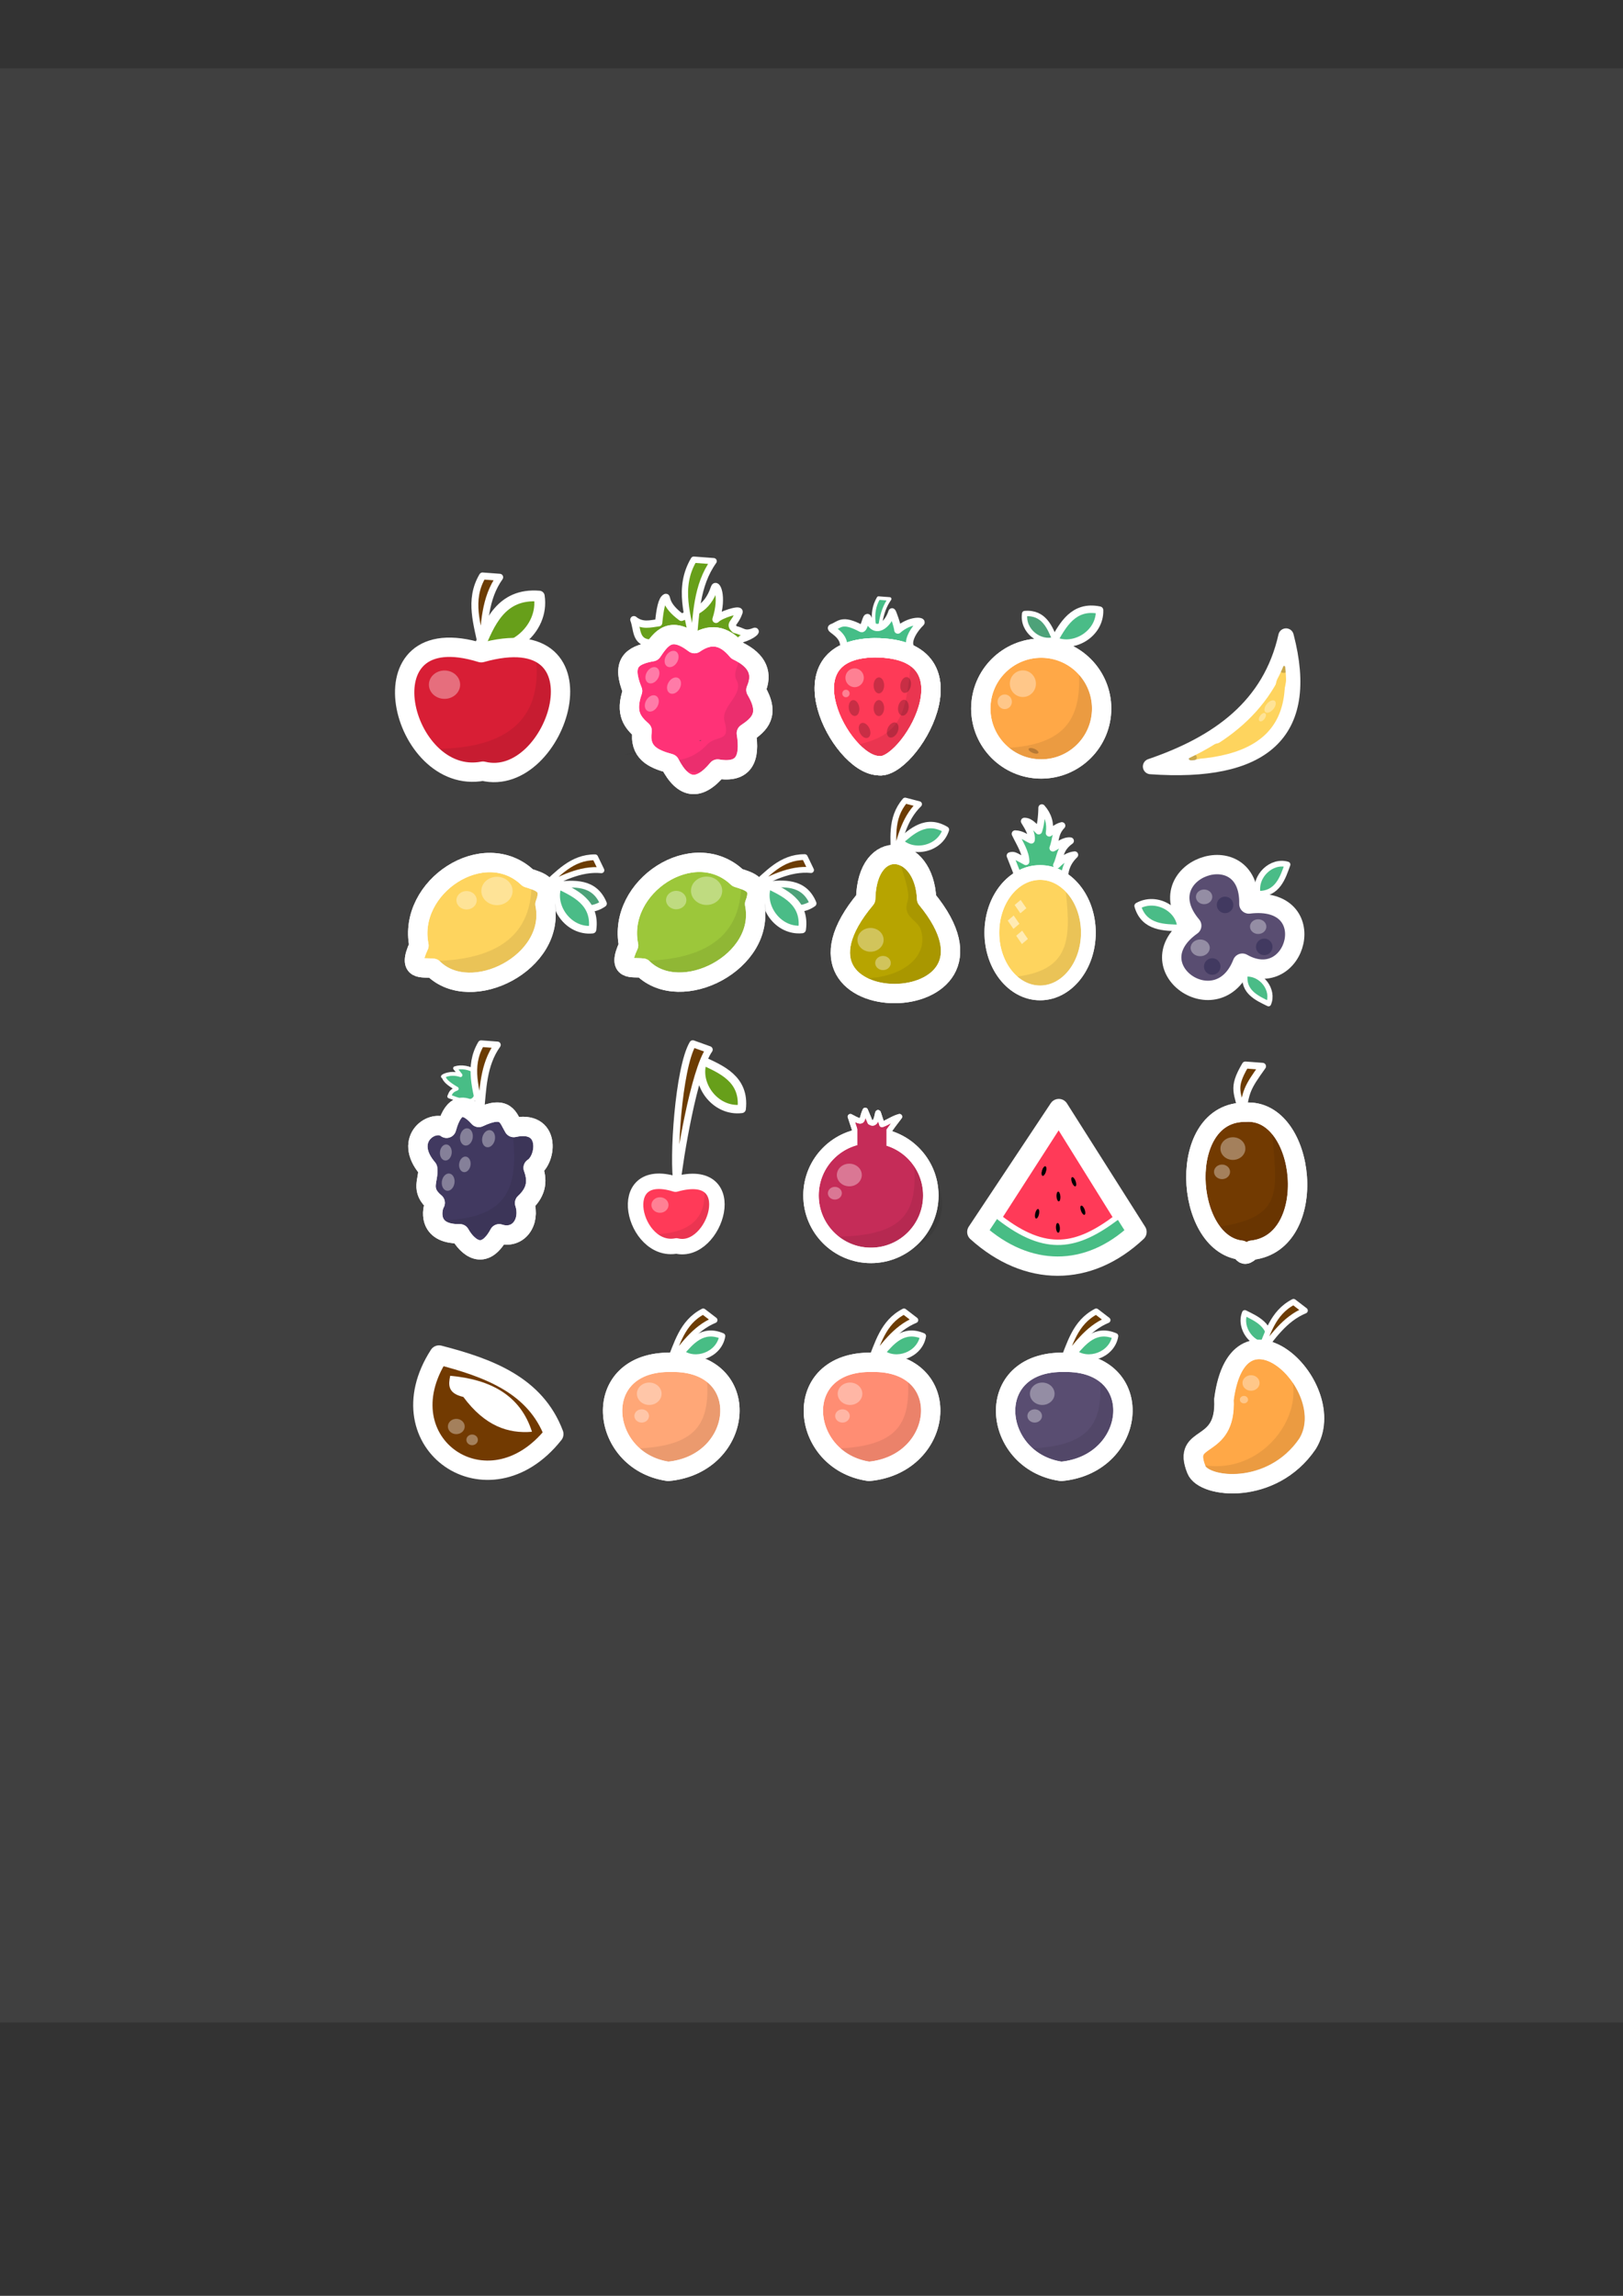 <?xml version="1.0" encoding="UTF-8" standalone="no"?>
<!-- Created with Inkscape (http://www.inkscape.org/) -->

<svg
   width="210mm"
   height="297mm"
   viewBox="0 0 210 297"
   version="1.1"
   id="svg1"
   inkscape:version="1.3 (0e150ed6c4, 2023-07-21)"
   sodipodi:docname="Fruit.svg"
   xmlns:inkscape="http://www.inkscape.org/namespaces/inkscape"
   xmlns:sodipodi="http://sodipodi.sourceforge.net/DTD/sodipodi-0.dtd"
   xmlns="http://www.w3.org/2000/svg"
   xmlns:svg="http://www.w3.org/2000/svg">
  <rect x="0" y="0" width="210" height="297" fill="#333333" stroke="none"/>
  <sodipodi:namedview
     id="namedview1"
     pagecolor="#ffffff"
     bordercolor="#000000"
     borderopacity="0.25"
     inkscape:showpageshadow="2"
     inkscape:pageopacity="0.0"
     inkscape:pagecheckerboard="0"
     inkscape:deskcolor="#d1d1d1"
     inkscape:document-units="mm"
     inkscape:zoom="0.7180275"
     inkscape:cx="396.92073"
     inkscape:cy="561.25984"
     inkscape:window-width="1920"
     inkscape:window-height="1002"
     inkscape:window-x="-8"
     inkscape:window-y="-8"
     inkscape:window-maximized="1"
     inkscape:current-layer="layer1" />
  <defs
     id="defs1" />
  <g
     inkscape:label="Layer 1"
     inkscape:groupmode="layer"
     id="layer1">
    <rect
       style="opacity:0.541;fill:#4d4d4d;stroke-width:0.6;stroke-linecap:round;stroke-linejoin:round;paint-order:fill markers stroke"
       id="rect1"
       width="227.725"
       height="252.782"
       x="-7.738"
       y="8.844" />
    <path
       style="fill:#49be83;fill-opacity:1;stroke:#ffffff;stroke-width:0.9;stroke-linecap:round;stroke-linejoin:round;stroke-dasharray:none;stroke-opacity:1;paint-order:markers fill stroke"
       d="m 132.069,114.578 5.504,0.016 c 0.227,-1.316 0.048,-2.604 1.482,-4.006 -0.736,0.065 -1.517,0.503 -2.345,1.335 0.538,-1.048 0.328,-2.095 1.791,-3.143 -0.801,-0.09 -1.518,0.541 -2.264,0.928 0.385,-0.966 0.226,-1.932 1.156,-2.899 -0.655,0.163 -1.117,0.597 -1.628,0.961 0.186,-1.245 -0.134,-2.336 -0.961,-3.273 -0.022,1.292 -0.171,2.257 -0.407,2.996 -0.575,-0.564 -1.107,-1.272 -1.856,-1.254 0.499,0.824 1.024,1.649 0.896,2.443 -0.676,-0.295 -1.19,-0.792 -2.084,-0.814 0.577,1.211 1.404,2.445 1.384,3.599 -1.422,-0.743 -1.516,-0.922 -2.036,-0.765 0.466,1.256 1.081,2.458 1.238,3.827 z"
       id="path108"
       sodipodi:nodetypes="ccccccccccccccccc"
       inkscape:export-filename="..\Fruit_Sprite_Sheet.png"
       inkscape:export-xdpi="270.40298"
       inkscape:export-ydpi="270.40298" />
    <path
       style="fill:#d81e35;fill-opacity:1;stroke:none;stroke-width:2.5;stroke-linecap:round;stroke-linejoin:round;stroke-dasharray:none;stroke-opacity:1;paint-order:fill markers stroke"
       d="m 62.267,84.444 c -17.54,-6.629 -10.372,17.347 0.222,15.317 9.809,2.318 18.456,-20.661 -0.222,-15.317 z"
       id="path29"
       sodipodi:nodetypes="ccc" />
    <path
       style="fill:#6c3c03;fill-opacity:1;stroke:#ffffff;stroke-width:0.9;stroke-linecap:round;stroke-linejoin:round;stroke-dasharray:none;stroke-opacity:1;paint-order:fill markers stroke"
       d="m 62.378,83.945 c -0.588,-3.145 -1.799,-6.289 0.056,-9.434 l 2.22,0.166 c -1.959,2.746 -1.958,6.052 -2.275,9.268 z"
       id="path30"
       sodipodi:nodetypes="cccc" />
    <path
       style="fill:#6c3c03;fill-opacity:1;stroke:#ffffff;stroke-width:0.9;stroke-linecap:round;stroke-linejoin:round;stroke-dasharray:none;stroke-opacity:1;paint-order:fill markers stroke"
       d="m 160.789,144.409 c -0.588,-3.145 -1.506,-3.488 0.349,-6.633 l 2.22,0.166 c -1.959,2.746 -2.251,3.251 -2.568,6.467 z"
       id="path30-1"
       sodipodi:nodetypes="cccc" />
    <path
       style="fill:#679f1a;fill-opacity:1;stroke:#ffffff;stroke-width:1.09;stroke-linecap:round;stroke-linejoin:round;stroke-dasharray:none;stroke-opacity:1;paint-order:fill markers stroke"
       d="m 90.959,137.241 c 2.269,1.063 5.452,2.313 5.007,6.212 -3.457,0.427 -6.12,-3.283 -5.007,-6.212 z"
       id="path31-9"
       sodipodi:nodetypes="ccc" />
    <path
       style="fill:#6c3c03;fill-opacity:1;stroke:#ffffff;stroke-width:0.9;stroke-linecap:round;stroke-linejoin:round;stroke-dasharray:none;stroke-opacity:1;paint-order:fill markers stroke"
       d="m 87.603,153.165 c -0.588,-3.145 0.182,-14.995 2.036,-18.14 l 2.128,0.765 c -1.959,2.746 -3.847,14.159 -4.164,17.374 z"
       id="path30-2"
       sodipodi:nodetypes="cccc" />
    <path
       style="fill:#679f1a;fill-opacity:1;stroke:#ffffff;stroke-width:1.4;stroke-linecap:round;stroke-linejoin:round;stroke-dasharray:none;stroke-opacity:1;paint-order:fill markers stroke"
       d="m 61.989,83.778 c 1.279,-2.952 2.765,-7.085 7.786,-6.659 0.677,4.422 -3.985,7.979 -7.786,6.659 z"
       id="path31"
       sodipodi:nodetypes="ccc" />
    <path
       style="fill:#48bd85;fill-opacity:1;stroke:#ffffff;stroke-width:0.779;stroke-linecap:round;stroke-linejoin:round;stroke-dasharray:none;stroke-opacity:1;paint-order:fill markers stroke"
       d="m 114.151,174.989 c 1.194,-1.334 2.705,-3.255 5.281,-2.148 -0.419,2.454 -3.506,3.513 -5.281,2.148 z"
       id="path31-464"
       sodipodi:nodetypes="ccc" />
    <path
       style="fill:#4ca279;fill-opacity:1;stroke:#ffffff;stroke-width:0.873;stroke-linecap:round;stroke-linejoin:round;stroke-dasharray:none;stroke-opacity:1;paint-order:fill markers stroke"
       d="m 72.171,114.462 c 2.003,-0.128 4.72,-0.476 5.91,2.433 -2.263,1.632 -5.563,0.053 -5.91,-2.433 z"
       id="path31-3"
       sodipodi:nodetypes="ccc" />
    <path
       style="fill:#000000;fill-opacity:0.081;stroke:#ffffff;stroke-width:0;stroke-linecap:round;stroke-linejoin:round;stroke-dasharray:none;stroke-opacity:1;paint-order:fill markers stroke"
       d="m 55.727,96.879 c 10.344,0.112 14.67,-4.152 13.549,-12.377 9.672,8.235 -3.15,19.635 -13.549,12.377 z"
       id="path33"
       sodipodi:nodetypes="ccc" />
    <path
       style="fill:none;fill-opacity:1;stroke:#ffffff;stroke-width:2.5;stroke-linecap:round;stroke-linejoin:round;stroke-dasharray:none;stroke-opacity:1;paint-order:fill markers stroke"
       d="m 62.267,84.444 c -15.824,-4.913 -10.372,17.347 0.222,15.317 9.642,2.374 16.769,-20.099 -0.222,-15.317 z"
       id="path32"
       sodipodi:nodetypes="ccc" />
    <path
       style="fill:#ff3a58;fill-opacity:1;stroke:none;stroke-width:1.305;stroke-linecap:round;stroke-linejoin:round;stroke-dasharray:none;stroke-opacity:1;paint-order:fill markers stroke"
       d="m 87.406,153.187 c -9.154,-3.46 -5.413,9.054 0.116,7.994 5.119,1.21 9.632,-10.784 -0.116,-7.994 z"
       id="path29-1"
       sodipodi:nodetypes="ccc" />
    <path
       style="fill:#000000;fill-opacity:0.081;stroke:#ffffff;stroke-width:0;stroke-linecap:round;stroke-linejoin:round;stroke-dasharray:none;stroke-opacity:1;paint-order:fill markers stroke"
       d="m 83.993,159.677 c 5.398,0.059 7.656,-2.167 7.072,-6.46 5.048,4.298 -1.644,10.248 -7.072,6.46 z"
       id="path33-8"
       sodipodi:nodetypes="ccc" />
    <path
       style="fill:none;fill-opacity:1;stroke:#ffffff;stroke-width:2;stroke-linecap:round;stroke-linejoin:round;stroke-dasharray:none;stroke-opacity:1;paint-order:fill markers stroke"
       d="m 87.406,153.187 c -8.259,-2.564 -5.413,9.054 0.116,7.994 5.033,1.239 8.752,-10.49 -0.116,-7.994 z"
       id="path32-6"
       sodipodi:nodetypes="ccc" />
    <path
       style="fill:#679f1a;fill-opacity:1;stroke:#ffffff;stroke-width:0.944;stroke-linecap:round;stroke-linejoin:round;stroke-dasharray:none;stroke-opacity:1;paint-order:fill markers stroke"
       d="m 84.126,83.197 c -1.962,-0.11 -1.637,-1.854 -2.108,-3.03 1.069,0.87 2.137,0.529 3.206,0.395 0.162,-1.724 0.417,-3.052 0.916,-3.274 0.203,-0.09 -0.178,0.963 2.026,2.572 1.44,-0.602 3.327,-0.956 4.275,-3.832 0.23,-0.696 1.183,1.047 0.204,4.096 0.594,-0.616 3.129,-1.388 2.979,-0.948 -0.542,1.59 -1.358,1.477 -0.52,2.265 1.043,0.208 1.179,0.77 2.491,0.25 0.379,-0.15 -0.141,0.515 -1.656,0.979"
       id="path69"
       sodipodi:nodetypes="cccscscscsc" />
    <path
       style="fill:#679f1a;fill-opacity:1;stroke:#ffffff;stroke-width:0.81;stroke-linecap:round;stroke-linejoin:round;stroke-dasharray:none;stroke-opacity:1;paint-order:fill markers stroke"
       d="m 89.705,83.323 c -0.681,-3.64 -2.083,-7.281 0.064,-10.921 l 2.57,0.193 c -2.267,3.179 -2.267,7.006 -2.634,10.728 z"
       id="path30-6"
       sodipodi:nodetypes="cccc" />
    <circle
       style="fill:#ff3277;fill-opacity:1;stroke:#ffffff;stroke-width:0;stroke-linecap:round;stroke-linejoin:round;stroke-dasharray:none;stroke-opacity:1;paint-order:fill markers stroke"
       id="circle64"
       cx="87.38"
       cy="84.616"
       r="2.986" />
    <g
       id="g69"
       style="stroke:#ffffff;stroke-width:0;stroke-dasharray:none;stroke-opacity:1"
       transform="translate(-386.805,498.89)">
      <circle
         style="fill:#de2c68;fill-opacity:1;stroke:#ffffff;stroke-width:0;stroke-linecap:round;stroke-linejoin:round;stroke-dasharray:none;stroke-opacity:1;paint-order:fill markers stroke"
         id="circle69"
         cx="482.507"
         cy="-411.178"
         r="2.986" />
      <circle
         style="fill:#de2c68;fill-opacity:1;stroke:#ffffff;stroke-width:0;stroke-linecap:round;stroke-linejoin:round;stroke-dasharray:none;stroke-opacity:1;paint-order:fill markers stroke"
         id="circle68"
         cx="482.309"
         cy="-406.501"
         r="2.986" />
      <circle
         style="fill:#de2c68;fill-opacity:1;stroke:#ffffff;stroke-width:0;stroke-linecap:round;stroke-linejoin:round;stroke-dasharray:none;stroke-opacity:1;paint-order:fill markers stroke"
         id="circle67"
         cx="480.421"
         cy="-402.242"
         r="2.986" />
      <circle
         style="fill:#de2c68;fill-opacity:1;stroke:#ffffff;stroke-width:0;stroke-linecap:round;stroke-linejoin:round;stroke-dasharray:none;stroke-opacity:1;paint-order:fill markers stroke"
         id="circle66"
         cx="476.513"
         cy="-399.563"
         r="2.986" />
      <circle
         style="fill:#ff3277;fill-opacity:1;stroke:#ffffff;stroke-width:0;stroke-linecap:round;stroke-linejoin:round;stroke-dasharray:none;stroke-opacity:1;paint-order:fill markers stroke"
         id="circle35"
         cx="469.97"
         cy="-411.99"
         r="2.986" />
      <circle
         style="fill:#ff3277;fill-opacity:1;stroke:#ffffff;stroke-width:0;stroke-linecap:round;stroke-linejoin:round;stroke-dasharray:none;stroke-opacity:1;paint-order:fill markers stroke"
         id="circle57"
         cx="470.804"
         cy="-407.116"
         r="2.986" />
      <circle
         style="fill:#ff3277;fill-opacity:1;stroke:#ffffff;stroke-width:0;stroke-linecap:round;stroke-linejoin:round;stroke-dasharray:none;stroke-opacity:1;paint-order:fill markers stroke"
         id="circle58"
         cx="472.692"
         cy="-402.857"
         r="2.986" />
      <circle
         style="fill:#ff3277;fill-opacity:1;stroke:#ffffff;stroke-width:0;stroke-linecap:round;stroke-linejoin:round;stroke-dasharray:none;stroke-opacity:1;paint-order:fill markers stroke"
         id="circle59"
         cx="476.557"
         cy="-400.222"
         r="2.986" />
      <circle
         style="fill:#ff3277;fill-opacity:1;stroke:#ffffff;stroke-width:0;stroke-linecap:round;stroke-linejoin:round;stroke-dasharray:none;stroke-opacity:1;paint-order:fill markers stroke"
         id="circle60"
         cx="480.465"
         cy="-403.032"
         r="2.986" />
      <circle
         style="fill:#ff3277;fill-opacity:1;stroke:#ffffff;stroke-width:0;stroke-linecap:round;stroke-linejoin:round;stroke-dasharray:none;stroke-opacity:1;paint-order:fill markers stroke"
         id="circle61"
         cx="482.309"
         cy="-407.292"
         r="2.986" />
      <circle
         style="fill:#ff3277;fill-opacity:1;stroke:#ffffff;stroke-width:0;stroke-linecap:round;stroke-linejoin:round;stroke-dasharray:none;stroke-opacity:1;paint-order:fill markers stroke"
         id="circle62"
         cx="482.221"
         cy="-411.815"
         r="2.986" />
      <circle
         style="fill:#ff3277;fill-opacity:1;stroke:#ffffff;stroke-width:0;stroke-linecap:round;stroke-linejoin:round;stroke-dasharray:none;stroke-opacity:1;paint-order:fill markers stroke"
         id="circle63"
         cx="479.235"
         cy="-414.142"
         r="2.986" />
      <ellipse
         style="fill:#ff3277;fill-opacity:1;stroke:#ffffff;stroke-width:0;stroke-linecap:round;stroke-linejoin:round;stroke-dasharray:none;stroke-opacity:1;paint-order:fill markers stroke"
         id="circle65"
         cx="476.302"
         cy="-408.11"
         rx="5.156"
         ry="5.1" />
      <path
         style="fill:none;fill-opacity:1;stroke:#ffffff;stroke-width:2.5;stroke-linecap:round;stroke-linejoin:round;stroke-dasharray:none;stroke-opacity:1;paint-order:fill markers stroke"
         d="m 476.666,-415.626 c 1.928,-1.342 3.783,-1.218 5.537,0.912 2.77,1.319 3.283,3.068 2.41,5.081 1.894,3.186 0.451,4.464 -1.238,5.602 0.519,3.222 -0.249,5.213 -3.713,4.625 -2.414,2.919 -4.469,2.618 -6.188,-0.717 -2.15,-0.583 -4.002,-1.425 -3.583,-4.234 -1.182,-1.065 -2.269,-2.209 -1.238,-5.146 -1.456,-3.566 -0.169,-4.611 2.54,-5.081 1.186,-1.776 2.397,-3.386 5.472,-1.042 z"
         id="path70"
         sodipodi:nodetypes="cccccccccc" />
    </g>
    <ellipse
       style="fill:#ffffff;fill-opacity:0.359;stroke:#ffffff;stroke-width:0;stroke-linecap:round;stroke-linejoin:round;stroke-dasharray:none;stroke-opacity:1;paint-order:fill markers stroke"
       id="path34-2"
       cx="116.564"
       cy="34.211"
       rx="0.823"
       ry="1.124"
       transform="rotate(29.623)" />
    <ellipse
       style="fill:#ffffff;fill-opacity:0.359;stroke:#ffffff;stroke-width:0;stroke-linecap:round;stroke-linejoin:round;stroke-dasharray:none;stroke-opacity:1;paint-order:fill markers stroke"
       id="path34-2-3"
       cx="117.678"
       cy="31.156"
       rx="0.823"
       ry="1.124"
       transform="rotate(29.623)" />
    <ellipse
       style="fill:#ffffff;fill-opacity:0.359;stroke:#ffffff;stroke-width:0;stroke-linecap:round;stroke-linejoin:round;stroke-dasharray:none;stroke-opacity:1;paint-order:fill markers stroke"
       id="path34-2-1"
       cx="118.295"
       cy="37.419"
       rx="0.823"
       ry="1.124"
       transform="rotate(29.623)" />
    <ellipse
       style="fill:#ffffff;fill-opacity:0.359;stroke:#ffffff;stroke-width:0;stroke-linecap:round;stroke-linejoin:round;stroke-dasharray:none;stroke-opacity:1;paint-order:fill markers stroke"
       id="path34-2-0"
       cx="119.655"
       cy="33.994"
       rx="0.823"
       ry="1.124"
       transform="rotate(29.623)" />
    <path
       style="fill:#45be87;fill-opacity:1;stroke:#ffffff;stroke-width:0.456;stroke-linecap:round;stroke-linejoin:round;stroke-dasharray:none;stroke-opacity:1;paint-order:fill markers stroke"
       d="m 113.635,83.513 c -0.383,-2.047 -1.171,-4.094 0.036,-6.141 l 1.445,0.108 c -1.275,1.788 -1.275,3.94 -1.481,6.033 z"
       id="path77"
       sodipodi:nodetypes="cccc" />
    <path
       style="fill:#45be87;fill-opacity:1;stroke:#ffffff;stroke-width:0.944;stroke-linecap:round;stroke-linejoin:round;stroke-dasharray:none;stroke-opacity:1;paint-order:fill markers stroke"
       d="m 109.165,83.72 c 0.162,-1.724 -2.018,-2.359 -1.502,-2.537 0.968,-0.334 1.231,-1.239 3.787,0.127 0.389,0.208 0.648,-1.912 0.869,-1.32 0.849,2.275 2.567,0.882 3.095,-0.828 0.052,-0.167 0.763,1.95 0.757,2.345 1.567,-1.375 3.236,-1.201 2.979,-0.948 -1.201,1.18 -2.253,3.167 -0.65,3.65"
       id="path69-5"
       sodipodi:nodetypes="csssscsc" />
    <path
       style="fill:#fe3a57;fill-opacity:1;stroke:#ffffff;stroke-width:2.5;stroke-linecap:round;stroke-linejoin:round;stroke-dasharray:none;stroke-opacity:1;paint-order:fill markers stroke"
       d="m 113.145,83.796 c -12.139,0.18 -4.431,15.026 0.456,15.243 3.846,0.848 13.541,-15.243 -0.456,-15.243 z"
       id="path71"
       sodipodi:nodetypes="ccc" />
    <ellipse
       style="fill:#ffffff;fill-opacity:0.359;stroke:#ffffff;stroke-width:0;stroke-linecap:round;stroke-linejoin:round;stroke-dasharray:none;stroke-opacity:1;paint-order:fill markers stroke"
       id="path34-9"
       cx="110.579"
       cy="87.68"
       rx="1.192"
       ry="1.216" />
    <ellipse
       style="fill:#000000;fill-opacity:0.211;stroke:#ffffff;stroke-width:0;stroke-linecap:round;stroke-linejoin:round;stroke-dasharray:none;stroke-opacity:1;paint-order:fill markers stroke"
       id="path34-9-7"
       cx="97.404"
       cy="102.158"
       rx="0.68"
       ry="1.035"
       transform="matrix(0.995,-0.099,0.133,0.991,0,0)" />
    <ellipse
       style="fill:#000000;fill-opacity:0.211;stroke:#ffffff;stroke-width:0;stroke-linecap:round;stroke-linejoin:round;stroke-dasharray:none;stroke-opacity:1;paint-order:fill markers stroke"
       id="ellipse71"
       cx="65.353"
       cy="128.851"
       rx="0.68"
       ry="1.035"
       transform="matrix(0.931,-0.364,0.396,0.918,0,0)" />
    <ellipse
       style="fill:#000000;fill-opacity:0.211;stroke:#ffffff;stroke-width:0;stroke-linecap:round;stroke-linejoin:round;stroke-dasharray:none;stroke-opacity:1;paint-order:fill markers stroke"
       id="ellipse72"
       cx="-143.605"
       cy="45.93"
       rx="0.68"
       ry="1.035"
       transform="matrix(-0.931,-0.364,-0.396,0.918,0,0)" />
    <ellipse
       style="fill:#000000;fill-opacity:0.211;stroke:#ffffff;stroke-width:0;stroke-linecap:round;stroke-linejoin:round;stroke-dasharray:none;stroke-opacity:1;paint-order:fill markers stroke"
       id="ellipse73"
       cx="-128.112"
       cy="79.588"
       rx="0.68"
       ry="1.035"
       transform="matrix(-0.995,-0.099,-0.133,0.991,0,0)" />
    <ellipse
       style="fill:#000000;fill-opacity:0.211;stroke:#ffffff;stroke-width:0;stroke-linecap:round;stroke-linejoin:round;stroke-dasharray:none;stroke-opacity:1;paint-order:fill markers stroke"
       id="ellipse74"
       cx="-112.373"
       cy="97.106"
       rx="0.68"
       ry="1.035"
       transform="matrix(-0.999,0.049,0.015,1,0,0)" />
    <ellipse
       style="fill:#000000;fill-opacity:0.211;stroke:#ffffff;stroke-width:0;stroke-linecap:round;stroke-linejoin:round;stroke-dasharray:none;stroke-opacity:1;paint-order:fill markers stroke"
       id="ellipse75"
       cx="-112.418"
       cy="94.176"
       rx="0.68"
       ry="1.035"
       transform="matrix(-0.999,0.049,0.015,1,0,0)" />
    <ellipse
       style="fill:#000000;fill-opacity:0.211;stroke:#ffffff;stroke-width:0;stroke-linecap:round;stroke-linejoin:round;stroke-dasharray:none;stroke-opacity:1;paint-order:fill markers stroke"
       id="ellipse76"
       cx="-129.882"
       cy="73.333"
       rx="0.68"
       ry="1.035"
       transform="matrix(-0.992,-0.125,-0.159,0.987,0,0)" />
    <ellipse
       style="fill:#ffffff;fill-opacity:0.359;stroke:#ffffff;stroke-width:0;stroke-linecap:round;stroke-linejoin:round;stroke-dasharray:none;stroke-opacity:1;paint-order:fill markers stroke"
       id="ellipse77"
       cx="109.456"
       cy="89.714"
       rx="0.475"
       ry="0.485" />
    <path
       style="fill:none;fill-opacity:1;stroke:#ffffff;stroke-width:2.5;stroke-linecap:round;stroke-linejoin:round;stroke-dasharray:none;stroke-opacity:1;paint-order:fill markers stroke"
       d="m 113.145,83.796 c -12.139,0.18 -4.431,15.026 0.456,15.243 3.846,0.848 13.541,-15.243 -0.456,-15.243 z"
       id="path99"
       sodipodi:nodetypes="ccc" />
    <path
       style="fill:#4abc87;fill-opacity:1;stroke:#ffffff;stroke-width:0.964;stroke-linecap:round;stroke-linejoin:round;stroke-dasharray:none;stroke-opacity:1;paint-order:fill markers stroke"
       d="m 136.395,82.837 c 1.12,-1.912 2.48,-4.614 5.878,-3.906 0.095,3.08 -3.388,5.124 -5.878,3.906 z"
       id="path31-46"
       sodipodi:nodetypes="ccc" />
    <path
       style="fill:#4da279;fill-opacity:1;stroke:#ffffff;stroke-width:0.702;stroke-linecap:round;stroke-linejoin:round;stroke-dasharray:none;stroke-opacity:1;paint-order:fill markers stroke"
       d="m 136.493,82.719 c -0.642,-1.481 -1.387,-3.555 -3.906,-3.341 -0.34,2.218 1.999,4.003 3.906,3.341 z"
       id="path80"
       sodipodi:nodetypes="ccc" />
    <circle
       style="fill:#ffa847;fill-opacity:1;stroke:#ffffff;stroke-width:2.5;stroke-linecap:round;stroke-linejoin:round;stroke-dasharray:none;stroke-opacity:1;paint-order:fill markers stroke"
       id="path79"
       cx="134.723"
       cy="91.662"
       r="7.817" />
    <ellipse
       style="fill:#000000;fill-opacity:0.211;stroke:#ffffff;stroke-width:0;stroke-linecap:round;stroke-linejoin:round;stroke-dasharray:none;stroke-opacity:1;paint-order:fill markers stroke"
       id="ellipse74-5"
       cx="-158.409"
       cy="41.311"
       rx="0.68"
       ry="0.287"
       transform="matrix(-0.93,-0.367,-0.329,0.944,0,0)" />
    <ellipse
       style="fill:#ffffff;fill-opacity:0.359;stroke:#ffffff;stroke-width:0;stroke-linecap:round;stroke-linejoin:round;stroke-dasharray:none;stroke-opacity:1;paint-order:fill markers stroke"
       id="path34-9-5"
       cx="132.35"
       cy="88.447"
       rx="1.688"
       ry="1.722" />
    <ellipse
       style="fill:#ffffff;fill-opacity:0.359;stroke:#ffffff;stroke-width:0;stroke-linecap:round;stroke-linejoin:round;stroke-dasharray:none;stroke-opacity:1;paint-order:fill markers stroke"
       id="ellipse79"
       cx="130.001"
       cy="90.788"
       rx="0.928"
       ry="0.947" />
    <path
       style="fill:#000000;fill-opacity:0.081;stroke:#ffffff;stroke-width:0;stroke-linecap:round;stroke-linejoin:round;stroke-dasharray:none;stroke-opacity:1;paint-order:fill markers stroke"
       d="m 128.215,96.802 c 10.344,0.112 12.259,-4.184 11.139,-12.409 9.672,8.235 -0.74,19.668 -11.139,12.409 z"
       id="path33-3"
       sodipodi:nodetypes="ccc" />
    <circle
       style="fill:none;fill-opacity:1;stroke:#ffffff;stroke-width:2.5;stroke-linecap:round;stroke-linejoin:round;stroke-dasharray:none;stroke-opacity:1;paint-order:fill markers stroke"
       id="circle100"
       cx="134.723"
       cy="91.662"
       r="7.817" />
    <path
       style="fill:#fed45e;fill-opacity:1;stroke:#ffffff;stroke-width:2;stroke-linecap:round;stroke-linejoin:round;stroke-dasharray:none;stroke-opacity:1;paint-order:fill markers stroke"
       d="m 148.877,99.159 c 14.391,1.024 20.845,-4.175 17.523,-16.871 -2.028,9.051 -8.748,13.875 -17.523,16.871 z"
       id="path81"
       sodipodi:nodetypes="ccc" />
    <ellipse
       style="fill:#ffffff;fill-opacity:0.359;stroke:#ffffff;stroke-width:0;stroke-linecap:round;stroke-linejoin:round;stroke-dasharray:none;stroke-opacity:1;paint-order:fill markers stroke"
       id="ellipse79-8"
       cx="184.635"
       cy="-35.649"
       rx="0.537"
       ry="0.947"
       transform="rotate(40.01)" />
    <ellipse
       style="fill:#ffffff;fill-opacity:0.359;stroke:#ffffff;stroke-width:0;stroke-linecap:round;stroke-linejoin:round;stroke-dasharray:none;stroke-opacity:1;paint-order:fill markers stroke"
       id="ellipse83"
       cx="186.506"
       cy="-41.388"
       rx="0.347"
       ry="0.62"
       transform="matrix(0.74,0.673,-0.612,0.791,0,0)" />
    <path
       style="fill:#fed45e;fill-opacity:1;stroke:#ffffff;stroke-width:2.5;stroke-linecap:round;stroke-linejoin:round;stroke-dasharray:none;stroke-opacity:1;paint-order:fill markers stroke"
       d="m 54.209,122.317 c -1.617,3.462 0.502,2.772 1.842,2.948 4.929,4.861 15.971,-0.781 14.463,-8.291 0.997,-2.524 -0.68,-2.907 -2.211,-3.409 -5.68,-5.403 -15.624,1.148 -14.095,8.752 z"
       id="path84"
       sodipodi:nodetypes="ccccc" />
    <path
       style="fill:#4abc87;fill-opacity:1;stroke:#ffffff;stroke-width:0.995;stroke-linecap:round;stroke-linejoin:round;stroke-dasharray:none;stroke-opacity:1;paint-order:fill markers stroke"
       d="m 72.22,114.49 c 2.048,1.016 4.926,2.223 4.439,5.77 -3.163,0.318 -5.516,-3.121 -4.439,-5.77 z"
       id="path85"
       sodipodi:nodetypes="ccc" />
    <path
       style="fill:#4abc87;fill-opacity:1;stroke:#ffffff;stroke-width:0.718;stroke-linecap:round;stroke-linejoin:round;stroke-dasharray:none;stroke-opacity:1;paint-order:fill markers stroke"
       d="m 161.063,169.843 c 1.478,0.733 3.555,1.604 3.204,4.164 -2.282,0.229 -3.98,-2.252 -3.204,-4.164 z"
       id="path85-27"
       sodipodi:nodetypes="ccc" />
    <path
       style="fill:#4abc87;fill-opacity:1;stroke:#ffffff;stroke-width:0.839;stroke-linecap:round;stroke-linejoin:round;stroke-dasharray:none;stroke-opacity:1;paint-order:fill markers stroke"
       d="m 116.441,108.863 c 1.467,-1.251 3.356,-3.083 5.945,-1.53 -0.802,2.557 -4.248,3.242 -5.945,1.53 z"
       id="path85-0"
       sodipodi:nodetypes="ccc" />
    <path
       style="fill:#6c3c03;fill-opacity:1;stroke:#ffffff;stroke-width:0.753;stroke-linecap:round;stroke-linejoin:round;stroke-dasharray:none;stroke-opacity:1;paint-order:fill markers stroke"
       d="m 70.154,114.832 c 2.029,-1.747 3.795,-3.945 6.851,-3.925 l 0.812,1.676 c -2.811,-0.263 -5.203,1.126 -7.663,2.248 z"
       id="path86"
       sodipodi:nodetypes="cccc" />
    <ellipse
       style="fill:#ffffff;fill-opacity:0.359;stroke:#ffffff;stroke-width:0;stroke-linecap:round;stroke-linejoin:round;stroke-dasharray:none;stroke-opacity:1;paint-order:fill markers stroke"
       id="ellipse86"
       cx="64.301"
       cy="115.261"
       rx="2.021"
       ry="1.835" />
    <ellipse
       style="fill:#ffffff;fill-opacity:0.359;stroke:#ffffff;stroke-width:0;stroke-linecap:round;stroke-linejoin:round;stroke-dasharray:none;stroke-opacity:1;paint-order:fill markers stroke"
       id="ellipse86-3"
       cx="57.516"
       cy="88.573"
       rx="2.021"
       ry="1.835" />
    <ellipse
       style="fill:#ffffff;fill-opacity:0.359;stroke:#ffffff;stroke-width:0;stroke-linecap:round;stroke-linejoin:round;stroke-dasharray:none;stroke-opacity:1;paint-order:fill markers stroke"
       id="ellipse86-0"
       cx="85.393"
       cy="155.889"
       rx="1.107"
       ry="1.005" />
    <ellipse
       style="fill:#ffffff;fill-opacity:0.359;stroke:#ffffff;stroke-width:0;stroke-linecap:round;stroke-linejoin:round;stroke-dasharray:none;stroke-opacity:1;paint-order:fill markers stroke"
       id="ellipse86-0-7"
       cx="109.042"
       cy="151.648"
       rx="1.107"
       ry="1.005" />
    <ellipse
       style="fill:#ffffff;fill-opacity:0.359;stroke:#ffffff;stroke-width:0;stroke-linecap:round;stroke-linejoin:round;stroke-dasharray:none;stroke-opacity:1;paint-order:fill markers stroke"
       id="ellipse87"
       cx="60.371"
       cy="116.462"
       rx="1.314"
       ry="1.193" />
    <path
       style="fill:#000000;fill-opacity:0.081;stroke:#ffffff;stroke-width:0;stroke-linecap:round;stroke-linejoin:round;stroke-dasharray:none;stroke-opacity:1;paint-order:fill markers stroke"
       d="m 80.733,97.572 c 2.366,0.051 3.285,-1.168 4.726,0.081 1.794,1.555 4.692,0.15 5.924,-1.23 1.303,-1.459 3.187,-0.245 2.367,-3.127 -0.544,-1.914 2.565,-3.422 1.544,-5.317 -0.66,-1.225 0.888,-2.7 0.668,-4.318 8.976,8.449 -0.276,22.054 -12.623,13.618 z"
       id="path33-0"
       sodipodi:nodetypes="cssssccc" />
    <g
       id="g98"
       style="fill:none;stroke:#ffffff;stroke-width:0;stroke-dasharray:none;stroke-opacity:1"
       transform="translate(-386.805,498.89)">
      <circle
         style="fill:none;fill-opacity:1;stroke:#ffffff;stroke-width:0;stroke-linecap:round;stroke-linejoin:round;stroke-dasharray:none;stroke-opacity:1;paint-order:fill markers stroke"
         id="circle87"
         cx="482.507"
         cy="-411.178"
         r="2.986" />
      <circle
         style="fill:none;fill-opacity:1;stroke:#ffffff;stroke-width:0;stroke-linecap:round;stroke-linejoin:round;stroke-dasharray:none;stroke-opacity:1;paint-order:fill markers stroke"
         id="circle88"
         cx="482.309"
         cy="-406.501"
         r="2.986" />
      <circle
         style="fill:none;fill-opacity:1;stroke:#ffffff;stroke-width:0;stroke-linecap:round;stroke-linejoin:round;stroke-dasharray:none;stroke-opacity:1;paint-order:fill markers stroke"
         id="circle89"
         cx="480.421"
         cy="-402.242"
         r="2.986" />
      <circle
         style="fill:none;fill-opacity:1;stroke:#ffffff;stroke-width:0;stroke-linecap:round;stroke-linejoin:round;stroke-dasharray:none;stroke-opacity:1;paint-order:fill markers stroke"
         id="circle90"
         cx="476.513"
         cy="-399.563"
         r="2.986" />
      <circle
         style="fill:none;fill-opacity:1;stroke:#ffffff;stroke-width:0;stroke-linecap:round;stroke-linejoin:round;stroke-dasharray:none;stroke-opacity:1;paint-order:fill markers stroke"
         id="circle91"
         cx="469.97"
         cy="-411.99"
         r="2.986" />
      <circle
         style="fill:none;fill-opacity:1;stroke:#ffffff;stroke-width:0;stroke-linecap:round;stroke-linejoin:round;stroke-dasharray:none;stroke-opacity:1;paint-order:fill markers stroke"
         id="circle92"
         cx="470.804"
         cy="-407.116"
         r="2.986" />
      <circle
         style="fill:none;fill-opacity:1;stroke:#ffffff;stroke-width:0;stroke-linecap:round;stroke-linejoin:round;stroke-dasharray:none;stroke-opacity:1;paint-order:fill markers stroke"
         id="circle93"
         cx="472.692"
         cy="-402.857"
         r="2.986" />
      <circle
         style="fill:none;fill-opacity:1;stroke:#ffffff;stroke-width:0;stroke-linecap:round;stroke-linejoin:round;stroke-dasharray:none;stroke-opacity:1;paint-order:fill markers stroke"
         id="circle94"
         cx="476.557"
         cy="-400.222"
         r="2.986" />
      <circle
         style="fill:none;fill-opacity:1;stroke:#ffffff;stroke-width:0;stroke-linecap:round;stroke-linejoin:round;stroke-dasharray:none;stroke-opacity:1;paint-order:fill markers stroke"
         id="circle95"
         cx="480.465"
         cy="-403.032"
         r="2.986" />
      <circle
         style="fill:none;fill-opacity:1;stroke:#ffffff;stroke-width:0;stroke-linecap:round;stroke-linejoin:round;stroke-dasharray:none;stroke-opacity:1;paint-order:fill markers stroke"
         id="circle96"
         cx="482.309"
         cy="-407.292"
         r="2.986" />
      <circle
         style="fill:none;fill-opacity:1;stroke:#ffffff;stroke-width:0;stroke-linecap:round;stroke-linejoin:round;stroke-dasharray:none;stroke-opacity:1;paint-order:fill markers stroke"
         id="circle97"
         cx="482.221"
         cy="-411.815"
         r="2.986" />
      <circle
         style="fill:none;fill-opacity:1;stroke:#ffffff;stroke-width:0;stroke-linecap:round;stroke-linejoin:round;stroke-dasharray:none;stroke-opacity:1;paint-order:fill markers stroke"
         id="circle98"
         cx="479.235"
         cy="-414.142"
         r="2.986" />
      <ellipse
         style="fill:none;fill-opacity:1;stroke:#ffffff;stroke-width:0;stroke-linecap:round;stroke-linejoin:round;stroke-dasharray:none;stroke-opacity:1;paint-order:fill markers stroke"
         id="ellipse98"
         cx="476.302"
         cy="-408.11"
         rx="5.156"
         ry="5.1" />
      <path
         style="fill:none;fill-opacity:1;stroke:#ffffff;stroke-width:2.5;stroke-linecap:round;stroke-linejoin:round;stroke-dasharray:none;stroke-opacity:1;paint-order:fill markers stroke"
         d="m 476.666,-415.626 c 1.928,-1.342 3.783,-1.218 5.537,0.912 2.77,1.319 3.283,3.068 2.41,5.081 1.894,3.186 0.451,4.464 -1.238,5.602 0.519,3.222 -0.249,5.213 -3.713,4.625 -2.414,2.919 -4.469,2.618 -6.188,-0.717 -2.15,-0.583 -4.002,-1.425 -3.583,-4.234 -1.182,-1.065 -2.269,-2.209 -1.238,-5.146 -1.456,-3.566 -0.169,-4.611 2.54,-5.081 1.186,-1.776 2.397,-3.386 5.472,-1.042 z"
         id="path98"
         sodipodi:nodetypes="cccccccccc" />
    </g>
    <path
       style="fill:#000000;fill-opacity:0.081;stroke:#ffffff;stroke-width:0;stroke-linecap:round;stroke-linejoin:round;stroke-dasharray:none;stroke-opacity:1;paint-order:fill markers stroke"
       d="m 109.756,96.558 c 7.629,-1.208 7.393,-4.79 8.273,-12.149 8.154,7.269 -1.845,16.88 -8.273,12.149 z"
       id="path33-9"
       sodipodi:nodetypes="ccc" />
    <path
       style="fill:none;fill-opacity:1;stroke:#ffffff;stroke-width:2.5;stroke-linecap:round;stroke-linejoin:round;stroke-dasharray:none;stroke-opacity:1;paint-order:fill markers stroke"
       d="m 113.145,83.796 c -12.139,0.18 -4.431,15.026 0.456,15.243 3.846,0.848 13.541,-15.243 -0.456,-15.243 z"
       id="path100"
       sodipodi:nodetypes="ccc" />
    <path
       style="fill:#000000;fill-opacity:0.081;stroke:#ffffff;stroke-width:0;stroke-linecap:round;stroke-linejoin:round;stroke-dasharray:none;stroke-opacity:1;paint-order:fill markers stroke"
       d="m 55.052,124.329 c 10.344,0.112 14.67,-4.152 13.549,-12.377 9.672,8.235 -3.15,19.635 -13.549,12.377 z"
       id="path33-2"
       sodipodi:nodetypes="ccc" />
    <path
       style="fill:none;fill-opacity:1;stroke:#ffffff;stroke-width:2.5;stroke-linecap:round;stroke-linejoin:round;stroke-dasharray:none;stroke-opacity:1;paint-order:fill markers stroke"
       d="m 54.209,122.317 c -1.617,3.462 0.502,2.772 1.842,2.948 4.929,4.861 15.971,-0.781 14.463,-8.291 0.997,-2.524 -0.68,-2.907 -2.211,-3.409 -5.68,-5.403 -15.624,1.148 -14.095,8.752 z"
       id="path101"
       sodipodi:nodetypes="ccccc" />
    <path
       style="fill:#4ca279;fill-opacity:1;stroke:#ffffff;stroke-width:0.873;stroke-linecap:round;stroke-linejoin:round;stroke-dasharray:none;stroke-opacity:1;paint-order:fill markers stroke"
       d="m 99.296,114.437 c 2.003,-0.128 4.72,-0.476 5.91,2.433 -2.263,1.632 -5.563,0.053 -5.91,-2.433 z"
       id="path31-3-0"
       sodipodi:nodetypes="ccc" />
    <path
       style="fill:#9cc73a;fill-opacity:1;stroke:#ffffff;stroke-width:2.5;stroke-linecap:round;stroke-linejoin:round;stroke-dasharray:none;stroke-opacity:1;paint-order:fill markers stroke"
       d="m 81.333,122.293 c -1.617,3.462 0.502,2.772 1.842,2.948 4.929,4.861 15.971,-0.781 14.463,-8.291 0.997,-2.524 -0.68,-2.907 -2.211,-3.409 -5.68,-5.403 -15.624,1.148 -14.095,8.752 z"
       id="path84-9"
       sodipodi:nodetypes="ccccc" />
    <path
       style="fill:#4abc87;fill-opacity:1;stroke:#ffffff;stroke-width:0.995;stroke-linecap:round;stroke-linejoin:round;stroke-dasharray:none;stroke-opacity:1;paint-order:fill markers stroke"
       d="m 99.345,114.465 c 2.048,1.016 4.926,2.223 4.439,5.77 -3.163,0.318 -5.516,-3.121 -4.439,-5.77 z"
       id="path85-2"
       sodipodi:nodetypes="ccc" />
    <path
       style="fill:#4abc87;fill-opacity:1;stroke:#ffffff;stroke-width:0.739;stroke-linecap:round;stroke-linejoin:round;stroke-dasharray:none;stroke-opacity:1;paint-order:fill markers stroke"
       d="m 166.592,111.841 c -0.59,1.621 -1.258,3.884 -3.858,3.779 -0.454,-2.364 1.866,-4.395 3.858,-3.779 z"
       id="path85-2-7"
       sodipodi:nodetypes="ccc" />
    <path
       style="fill:#6c3c03;fill-opacity:1;stroke:#ffffff;stroke-width:0.753;stroke-linecap:round;stroke-linejoin:round;stroke-dasharray:none;stroke-opacity:1;paint-order:fill markers stroke"
       d="m 97.278,114.807 c 2.029,-1.747 3.795,-3.945 6.851,-3.925 l 0.812,1.676 c -2.811,-0.263 -5.203,1.126 -7.663,2.248 z"
       id="path86-6"
       sodipodi:nodetypes="cccc" />
    <ellipse
       style="fill:#ffffff;fill-opacity:0.359;stroke:#ffffff;stroke-width:0;stroke-linecap:round;stroke-linejoin:round;stroke-dasharray:none;stroke-opacity:1;paint-order:fill markers stroke"
       id="ellipse86-2"
       cx="91.426"
       cy="115.236"
       rx="2.021"
       ry="1.835" />
    <ellipse
       style="fill:#ffffff;fill-opacity:0.359;stroke:#ffffff;stroke-width:0;stroke-linecap:round;stroke-linejoin:round;stroke-dasharray:none;stroke-opacity:1;paint-order:fill markers stroke"
       id="ellipse87-5"
       cx="87.495"
       cy="116.438"
       rx="1.314"
       ry="1.193" />
    <path
       style="fill:#000000;fill-opacity:0.081;stroke:#ffffff;stroke-width:0;stroke-linecap:round;stroke-linejoin:round;stroke-dasharray:none;stroke-opacity:1;paint-order:fill markers stroke"
       d="m 82.176,124.305 c 10.344,0.112 14.67,-4.152 13.549,-12.377 9.672,8.235 -3.15,19.635 -13.549,12.377 z"
       id="path33-2-5"
       sodipodi:nodetypes="ccc" />
    <path
       style="fill:none;fill-opacity:1;stroke:#ffffff;stroke-width:2.5;stroke-linecap:round;stroke-linejoin:round;stroke-dasharray:none;stroke-opacity:1;paint-order:fill markers stroke"
       d="m 81.333,122.293 c -1.617,3.462 0.502,2.772 1.842,2.948 4.929,4.861 15.971,-0.781 14.463,-8.291 0.997,-2.524 -0.68,-2.907 -2.211,-3.409 -5.68,-5.403 -15.624,1.148 -14.095,8.752 z"
       id="path101-7"
       sodipodi:nodetypes="ccccc" />
    <path
       style="fill:#b7a400;fill-opacity:1;stroke:#ffffff;stroke-width:2.5;stroke-linecap:round;stroke-linejoin:round;stroke-dasharray:none;stroke-opacity:1;paint-order:fill markers stroke"
       d="m 112.01,116.29 c -13.797,16.418 21.254,16.23 7.882,0 -0.282,-7.163 -7.697,-8.168 -7.882,0 z"
       id="path102"
       sodipodi:nodetypes="ccc" />
    <path
       style="fill:#6c3c03;fill-opacity:1;stroke:#ffffff;stroke-width:0.753;stroke-linecap:round;stroke-linejoin:round;stroke-dasharray:none;stroke-opacity:1;paint-order:fill markers stroke"
       d="m 115.664,111.327 c -0.016,-2.677 -0.545,-5.447 1.45,-7.761 l 1.803,0.468 c -2.022,1.97 -2.514,4.693 -3.253,7.293 z"
       id="path103"
       sodipodi:nodetypes="cccc" />
    <ellipse
       style="fill:#ffffff;fill-opacity:0.359;stroke:#ffffff;stroke-width:0;stroke-linecap:round;stroke-linejoin:round;stroke-dasharray:none;stroke-opacity:1;paint-order:fill markers stroke"
       id="path34"
       cx="112.639"
       cy="121.585"
       rx="1.694"
       ry="1.538" />
    <ellipse
       style="fill:#ffffff;fill-opacity:0.359;stroke:#ffffff;stroke-width:0;stroke-linecap:round;stroke-linejoin:round;stroke-dasharray:none;stroke-opacity:1;paint-order:fill markers stroke"
       id="path34-4"
       cx="114.251"
       cy="124.582"
       rx="1.009"
       ry="0.916" />
    <path
       style="fill:#000000;fill-opacity:0.081;stroke:#ffffff;stroke-width:0;stroke-linecap:round;stroke-linejoin:round;stroke-dasharray:none;stroke-opacity:1;paint-order:fill markers stroke"
       d="m 108.935,126.33 c 6.712,1.157 11.508,-2.137 10.202,-6.083 -0.418,-1.263 -2.414,-1.622 -1.705,-3.654 0.419,-1.202 -0.746,-3.926 -1.028,-5.264 11.139,8.654 4.887,22.82 -7.469,15.002 z"
       id="path33-2-5-4"
       sodipodi:nodetypes="csscc" />
    <path
       style="fill:none;fill-opacity:1;stroke:#ffffff;stroke-width:2.5;stroke-linecap:round;stroke-linejoin:round;stroke-dasharray:none;stroke-opacity:1;paint-order:fill markers stroke"
       d="m 112.01,116.29 c -13.797,16.418 21.254,16.23 7.882,0 -0.282,-7.163 -7.697,-8.168 -7.882,0 z"
       id="path104"
       sodipodi:nodetypes="ccc" />
    <ellipse
       style="fill:#fed45e;fill-opacity:1;stroke:none;stroke-width:3.174;stroke-linecap:round;stroke-linejoin:round;stroke-dasharray:none;stroke-opacity:1;paint-order:markers fill stroke"
       id="path105"
       cx="168.409"
       cy="163.751"
       rx="2.421"
       ry="0.586"
       transform="matrix(0.919,-0.395,0.008,1,0,0)" />
    <ellipse
       style="fill:#fed45e;fill-opacity:1;stroke:none;stroke-width:3.282;stroke-linecap:round;stroke-linejoin:round;stroke-dasharray:none;stroke-opacity:1;paint-order:markers fill stroke"
       id="path105-1"
       cx="-17.997"
       cy="183.65"
       rx="2.409"
       ry="0.629"
       transform="matrix(0.201,-0.98,0.922,0.386,0,0)" />
    <ellipse
       style="fill:#000000;fill-opacity:0.214;stroke:none;stroke-width:2.739;stroke-linecap:round;stroke-linejoin:round;stroke-dasharray:none;stroke-opacity:1;paint-order:fill markers stroke"
       id="path82-6"
       cx="166.094"
       cy="86.591"
       rx="0.56"
       ry="0.454" />
    <ellipse
       style="fill:#000000;fill-opacity:0.214;stroke:none;stroke-width:2.739;stroke-linecap:round;stroke-linejoin:round;stroke-dasharray:none;stroke-opacity:1;paint-order:fill markers stroke"
       id="path82-6-4"
       cx="154.293"
       cy="97.988"
       rx="0.56"
       ry="0.454" />
    <path
       style="fill:none;fill-opacity:1;stroke:#ffffff;stroke-width:1.7;stroke-linecap:round;stroke-linejoin:round;stroke-dasharray:none;stroke-opacity:1;paint-order:fill markers stroke"
       d="m 148.877,99.159 c 14.391,1.024 20.845,-4.175 17.523,-16.871 -2.028,9.051 -8.748,13.875 -17.523,16.871 z"
       id="path106"
       sodipodi:nodetypes="ccc" />
    <ellipse
       style="fill:#fed45e;fill-opacity:1;stroke:#ffffff;stroke-width:1.907;stroke-linecap:round;stroke-linejoin:round;stroke-dasharray:none;stroke-opacity:1;paint-order:markers fill stroke"
       id="path107"
       cx="134.58"
       cy="120.659"
       rx="6.244"
       ry="7.789" />
    <path
       style="fill:#000000;fill-opacity:0.081;stroke:#ffffff;stroke-width:0;stroke-linecap:round;stroke-linejoin:round;stroke-dasharray:none;stroke-opacity:1;paint-order:fill markers stroke"
       d="m 130.153,126.462 c 8.247,-0.468 8.463,-4.597 7.754,-11.044 6.982,6.067 0.792,16.717 -7.754,11.044 z"
       id="path33-56"
       sodipodi:nodetypes="ccc" />
    <ellipse
       style="fill:none;fill-opacity:1;stroke:#ffffff;stroke-width:1.907;stroke-linecap:round;stroke-linejoin:round;stroke-dasharray:none;stroke-opacity:1;paint-order:markers fill stroke"
       id="ellipse111"
       cx="134.58"
       cy="120.659"
       rx="6.244"
       ry="7.789" />
    <rect
       style="fill:#ffffff;fill-opacity:0.534;stroke:none;stroke-width:0.419;stroke-linecap:round;stroke-linejoin:round;stroke-dasharray:none;stroke-opacity:1;paint-order:markers fill stroke"
       id="rect111"
       width="1.016"
       height="1.306"
       x="42.13"
       y="175.16"
       ry="0"
       transform="matrix(0.763,-0.647,0.566,0.824,0,0)" />
    <rect
       style="fill:#ffffff;fill-opacity:0.534;stroke:none;stroke-width:0.419;stroke-linecap:round;stroke-linejoin:round;stroke-dasharray:none;stroke-opacity:1;paint-order:markers fill stroke"
       id="rect111-5"
       width="1.016"
       height="1.306"
       x="40.237"
       y="176.123"
       ry="0"
       transform="matrix(0.763,-0.647,0.566,0.824,0,0)" />
    <rect
       style="fill:#ffffff;fill-opacity:0.534;stroke:none;stroke-width:0.419;stroke-linecap:round;stroke-linejoin:round;stroke-dasharray:none;stroke-opacity:1;paint-order:markers fill stroke"
       id="rect111-3"
       width="1.016"
       height="1.306"
       x="40.03"
       y="178.339"
       ry="0"
       transform="matrix(0.763,-0.647,0.566,0.824,0,0)" />
    <path
       style="fill:#594d71;fill-opacity:1;stroke:#ffffff;stroke-width:2.5;stroke-linecap:round;stroke-linejoin:round;stroke-dasharray:none;stroke-opacity:1;paint-order:markers fill stroke"
       d="m 154.198,119.747 c -7.516,5.337 3.397,12.916 6.547,4.853 7.016,3.988 10.513,-8.819 0.847,-7.654 0.185,-9.31 -13.441,-4.341 -7.393,2.801 z"
       id="path112"
       sodipodi:nodetypes="cccc" />
    <path
       style="fill:#4abc87;fill-opacity:1;stroke:#ffffff;stroke-width:0.852;stroke-linecap:round;stroke-linejoin:round;stroke-dasharray:none;stroke-opacity:1;paint-order:fill markers stroke"
       d="m 152.743,120.048 c -1.99,-0.057 -4.711,0.033 -5.54,-2.852 2.424,-1.357 5.492,0.447 5.54,2.852 z"
       id="path113"
       sodipodi:nodetypes="ccc" />
    <path
       style="fill:#4abc87;fill-opacity:1;stroke:#ffffff;stroke-width:0.669;stroke-linecap:round;stroke-linejoin:round;stroke-dasharray:none;stroke-opacity:1;paint-order:fill markers stroke"
       d="m 164.137,129.852 c -1.403,-0.69 -3.375,-1.513 -3.026,-3.845 2.174,-0.178 3.776,2.111 3.026,3.845 z"
       id="path114"
       sodipodi:nodetypes="ccc" />
    <circle
       style="fill:#413960;fill-opacity:1;stroke:none;stroke-width:0.821;stroke-linecap:round;stroke-linejoin:round;stroke-dasharray:none;stroke-opacity:1;paint-order:markers fill stroke"
       id="path115"
       cx="156.852"
       cy="125.033"
       r="1.069" />
    <circle
       style="fill:#413960;fill-opacity:1;stroke:none;stroke-width:0.821;stroke-linecap:round;stroke-linejoin:round;stroke-dasharray:none;stroke-opacity:1;paint-order:markers fill stroke"
       id="circle116"
       cx="158.51"
       cy="117.065"
       r="1.069" />
    <circle
       style="fill:#413960;fill-opacity:1;stroke:none;stroke-width:0.821;stroke-linecap:round;stroke-linejoin:round;stroke-dasharray:none;stroke-opacity:1;paint-order:markers fill stroke"
       id="circle117"
       cx="163.579"
       cy="122.495"
       r="1.069" />
    <ellipse
       style="fill:#ffffff;fill-opacity:0.359;stroke:#ffffff;stroke-width:0;stroke-linecap:round;stroke-linejoin:round;stroke-dasharray:none;stroke-opacity:1;paint-order:fill markers stroke"
       id="path34-97"
       cx="155.292"
       cy="122.619"
       rx="1.238"
       ry="1.082" />
    <ellipse
       style="fill:#ffffff;fill-opacity:0.359;stroke:#ffffff;stroke-width:0;stroke-linecap:round;stroke-linejoin:round;stroke-dasharray:none;stroke-opacity:1;paint-order:fill markers stroke"
       id="ellipse117"
       cx="162.795"
       cy="119.875"
       rx="1.059"
       ry="0.951" />
    <ellipse
       style="fill:#ffffff;fill-opacity:0.359;stroke:#ffffff;stroke-width:0;stroke-linecap:round;stroke-linejoin:round;stroke-dasharray:none;stroke-opacity:1;paint-order:fill markers stroke"
       id="ellipse118"
       cx="155.8"
       cy="116.022"
       rx="1.059"
       ry="0.951" />
    <path
       style="fill:#413960;fill-opacity:1;stroke:#ffffff;stroke-width:2.5;stroke-linecap:round;stroke-linejoin:round;stroke-dasharray:none;stroke-opacity:1;paint-order:markers fill stroke"
       d="m 57.779,145.961 c -1.702,-1.348 -5.759,1.331 -2.443,5.211 0.19,1.46 -1.061,2.739 0.977,4.43 -0.46,0.755 -1.077,4.086 3.192,4.006 0.929,1.668 3.087,3.7 5.081,0 2.505,0.808 4.084,-1.557 3.29,-3.974 1.703,-1.571 1.645,-3.075 1.107,-4.56 1.789,-1.152 2.284,-6.263 -2.508,-5.211 -0.745,-1.221 -0.961,-2.987 -4.527,-1.303 -2.668,-2.977 -3.719,-0.198 -4.169,1.401 z"
       id="path118"
       sodipodi:nodetypes="cccccccccc" />
    <ellipse
       style="fill:#ffffff;fill-opacity:0.359;stroke:#ffffff;stroke-width:0;stroke-linecap:round;stroke-linejoin:round;stroke-dasharray:none;stroke-opacity:1;paint-order:fill markers stroke"
       id="path34-2-0-2"
       cx="70.932"
       cy="143.267"
       rx="0.763"
       ry="1.042"
       transform="rotate(5.188)" />
    <ellipse
       style="fill:#ffffff;fill-opacity:0.359;stroke:#ffffff;stroke-width:0;stroke-linecap:round;stroke-linejoin:round;stroke-dasharray:none;stroke-opacity:1;paint-order:fill markers stroke"
       id="ellipse1"
       cx="79.621"
       cy="142.867"
       rx="0.823"
       ry="1.124"
       transform="rotate(8.365)" />
    <ellipse
       style="fill:#ffffff;fill-opacity:0.359;stroke:#ffffff;stroke-width:0;stroke-linecap:round;stroke-linejoin:round;stroke-dasharray:none;stroke-opacity:1;paint-order:fill markers stroke"
       id="ellipse2"
       cx="81.105"
       cy="136.736"
       rx="0.823"
       ry="1.124"
       transform="rotate(8.365)" />
    <ellipse
       style="fill:#ffffff;fill-opacity:0.359;stroke:#ffffff;stroke-width:0;stroke-linecap:round;stroke-linejoin:round;stroke-dasharray:none;stroke-opacity:1;paint-order:fill markers stroke"
       id="ellipse3"
       cx="81.42"
       cy="140.278"
       rx="0.742"
       ry="1.014"
       transform="rotate(8.365)" />
    <ellipse
       style="fill:#ffffff;fill-opacity:0.359;stroke:#ffffff;stroke-width:0;stroke-linecap:round;stroke-linejoin:round;stroke-dasharray:none;stroke-opacity:1;paint-order:fill markers stroke"
       id="ellipse4"
       cx="94.534"
       cy="129.457"
       rx="0.823"
       ry="1.124"
       transform="rotate(12.912)"
       inkscape:transform-center-x="0.5536883"
       inkscape:transform-center-y="0.2605592" />
    <path
       style="fill:#48bd86;fill-opacity:1;stroke:#ffffff;stroke-width:0.497;stroke-linecap:round;stroke-linejoin:round;stroke-dasharray:none;stroke-opacity:1;paint-order:fill markers stroke"
       d="m 61.691,140.841 c 1.622,-1.83 -1.203,-3.181 -2.808,-2.646 l 0.702,0.891 c -1.379,-0.459 -2.369,0.183 -2.27,0.189 0.278,0.016 -0.231,0.402 1.784,1.566 -0.818,0.307 -0.797,0.658 -0.972,0.999 2.382,0.917 3.601,1.006 3.564,-0.999 z"
       id="path36-3"
       sodipodi:nodetypes="cccsccc" />
    <path
       style="fill:#6c3c03;fill-opacity:1;stroke:#ffffff;stroke-width:0.855;stroke-linecap:round;stroke-linejoin:round;stroke-dasharray:none;stroke-opacity:1;paint-order:fill markers stroke"
       d="m 62.2,143.972 c -0.558,-2.986 -1.708,-5.972 0.053,-8.958 l 2.108,0.158 c -1.86,2.608 -1.86,5.747 -2.161,8.8 z"
       id="path35"
       sodipodi:nodetypes="cccc" />
    <path
       style="fill:#000000;fill-opacity:0.081;stroke:#ffffff;stroke-width:0;stroke-linecap:round;stroke-linejoin:round;stroke-dasharray:none;stroke-opacity:1;paint-order:fill markers stroke"
       d="m 55.935,157.881 c 10.344,0.112 11.353,-4.428 10.233,-12.653 9.552,6.549 -0.257,19.773 -10.233,12.653 z"
       id="path33-2-1"
       sodipodi:nodetypes="ccc" />
    <path
       style="fill:none;fill-opacity:1;stroke:#ffffff;stroke-width:2.5;stroke-linecap:round;stroke-linejoin:round;stroke-dasharray:none;stroke-opacity:1;paint-order:markers fill stroke"
       d="m 57.779,145.961 c -1.702,-1.348 -5.759,1.331 -2.443,5.211 0.19,1.46 -1.061,2.739 0.977,4.43 -0.46,0.755 -1.077,4.086 3.192,4.006 0.929,1.668 3.087,3.7 5.081,0 2.505,0.808 4.084,-1.557 3.29,-3.974 1.703,-1.571 1.645,-3.075 1.107,-4.56 1.789,-1.152 2.284,-6.263 -2.508,-5.211 -0.745,-1.221 -0.961,-2.987 -4.527,-1.303 -2.668,-2.977 -3.719,-0.198 -4.169,1.401 z"
       id="path37"
       sodipodi:nodetypes="cccccccccc" />
    <circle
       style="fill:#c52c58;fill-opacity:1;stroke:#ffffff;stroke-width:2;stroke-linecap:round;stroke-linejoin:round;stroke-dasharray:none;stroke-opacity:1;paint-order:fill markers stroke"
       id="path38"
       cx="112.688"
       cy="154.654"
       r="7.752" />
    <path
       style="fill:#c52c58;fill-opacity:1;stroke:#ffffff;stroke-width:0.7;stroke-linecap:round;stroke-linejoin:round;stroke-dasharray:none;stroke-opacity:1;paint-order:fill markers stroke"
       d="m 111.021,147.463 -0.988,-3.003 c 1.918,1.026 1.291,0.529 1.922,-0.814 l 0.635,1.515 c 0.958,0.636 0.926,-1.668 1.059,-1.14 l 0.472,1.449 c 0.796,-0.283 1.383,-0.769 2.264,-1.01 -2.638,3.425 -1.939,2.906 -1.852,3.111 z"
       id="path46"
       sodipodi:nodetypes="ccccccccc" />
    <rect
       style="fill:#c52c58;fill-opacity:1;stroke:none;stroke-width:1.123;stroke-linecap:round;stroke-linejoin:round;stroke-dasharray:none;stroke-opacity:1;paint-order:fill markers stroke"
       id="rect51"
       width="2.98"
       height="3.387"
       x="111.238"
       y="146.707"
       ry="0" />
    <ellipse
       style="fill:#ffffff;fill-opacity:0.359;stroke:#ffffff;stroke-width:0;stroke-linecap:round;stroke-linejoin:round;stroke-dasharray:none;stroke-opacity:1;paint-order:fill markers stroke"
       id="ellipse86-0-9"
       cx="109.894"
       cy="152.005"
       rx="1.614"
       ry="1.465" />
    <ellipse
       style="fill:#ffffff;fill-opacity:0.359;stroke:#ffffff;stroke-width:0;stroke-linecap:round;stroke-linejoin:round;stroke-dasharray:none;stroke-opacity:1;paint-order:fill markers stroke"
       id="ellipse86-0-9-1"
       cx="108.022"
       cy="154.361"
       rx="0.904"
       ry="0.821" />
    <path
       style="fill:#48bd85;fill-opacity:1;stroke:#ffffff;stroke-width:2.5;stroke-linecap:round;stroke-linejoin:round;stroke-dasharray:none;stroke-opacity:1;paint-order:fill markers stroke"
       d="m 126.392,159.372 c 6.53,5.886 14.432,5.911 20.723,0 l -10.117,-15.961 z"
       id="path53"
       sodipodi:nodetypes="cccc" />
    <path
       style="fill:#ff3a58;fill-opacity:1;stroke:#ffffff;stroke-width:0.7;stroke-linecap:round;stroke-linejoin:round;stroke-dasharray:none;stroke-opacity:1;paint-order:fill markers stroke"
       d="m 129.308,157.501 c 6.083,4.723 10.074,3.806 15.117,0.039 l -7.444,-11.963 z"
       id="path51"
       sodipodi:nodetypes="cccc" />
    <path
       style="fill:#000000;fill-opacity:0.081;stroke:#ffffff;stroke-width:0;stroke-linecap:round;stroke-linejoin:round;stroke-dasharray:none;stroke-opacity:1;paint-order:fill markers stroke"
       d="m 106.918,160.002 c 10.344,0.112 12.259,-2.979 11.139,-11.204 9.672,8.235 -0.74,18.463 -11.139,11.204 z"
       id="path33-85"
       sodipodi:nodetypes="ccc" />
    <circle
       style="fill:none;fill-opacity:1;stroke:#ffffff;stroke-width:2;stroke-linecap:round;stroke-linejoin:round;stroke-dasharray:none;stroke-opacity:1;paint-order:fill markers stroke"
       id="circle51"
       cx="112.688"
       cy="154.654"
       r="7.752" />
    <path
       style="fill:none;fill-opacity:1;stroke:#ffffff;stroke-width:0.7;stroke-linecap:round;stroke-linejoin:round;stroke-dasharray:none;stroke-opacity:1;paint-order:fill markers stroke"
       d="m 111.021,147.463 -0.988,-3.003 c 1.918,1.026 1.291,0.529 1.922,-0.814 l 0.635,1.515 c 0.958,0.636 0.926,-1.668 1.059,-1.14 l 0.472,1.449 c 0.796,-0.283 1.383,-0.769 2.264,-1.01 -2.638,3.425 -1.939,2.906 -1.852,3.111 z"
       id="path52"
       sodipodi:nodetypes="ccccccccc" />
    <rect
       style="fill:#c52c58;fill-opacity:1;stroke:none;stroke-width:1.246;stroke-linecap:round;stroke-linejoin:round;stroke-dasharray:none;stroke-opacity:1;paint-order:fill markers stroke"
       id="rect51-8"
       width="3.763"
       height="3.298"
       x="110.935"
       y="145.872"
       ry="0" />
    <ellipse
       style="fill:#000000;fill-opacity:1;stroke:none;stroke-width:2.943;stroke-linecap:round;stroke-linejoin:round;stroke-dasharray:none;stroke-opacity:1;paint-order:fill markers stroke"
       id="path54"
       cx="172.468"
       cy="107.016"
       rx="0.252"
       ry="0.63"
       transform="rotate(16.459)" />
    <ellipse
       style="fill:#000000;fill-opacity:1;stroke:none;stroke-width:2.943;stroke-linecap:round;stroke-linejoin:round;stroke-dasharray:none;stroke-opacity:1;paint-order:fill markers stroke"
       id="ellipse54"
       cx="172.468"
       cy="107.016"
       rx="0.252"
       ry="0.63"
       transform="rotate(16.459)" />
    <ellipse
       style="fill:#000000;fill-opacity:1;stroke:none;stroke-width:2.943;stroke-linecap:round;stroke-linejoin:round;stroke-dasharray:none;stroke-opacity:1;paint-order:fill markers stroke"
       id="ellipse54-0"
       cx="164.946"
       cy="124.322"
       rx="0.252"
       ry="0.63"
       transform="rotate(12.477)" />
    <ellipse
       style="fill:#000000;fill-opacity:1;stroke:none;stroke-width:2.943;stroke-linecap:round;stroke-linejoin:round;stroke-dasharray:none;stroke-opacity:1;paint-order:fill markers stroke"
       id="ellipse55"
       cx="124.966"
       cy="168.379"
       rx="0.252"
       ry="0.63"
       transform="rotate(-4.172)" />
    <ellipse
       style="fill:#000000;fill-opacity:1;stroke:none;stroke-width:2.943;stroke-linecap:round;stroke-linejoin:round;stroke-dasharray:none;stroke-opacity:1;paint-order:fill markers stroke"
       id="ellipse56"
       cx="125.33"
       cy="164.342"
       rx="0.252"
       ry="0.63"
       transform="rotate(-4.172)" />
    <ellipse
       style="fill:#000000;fill-opacity:1;stroke:none;stroke-width:2.943;stroke-linecap:round;stroke-linejoin:round;stroke-dasharray:none;stroke-opacity:1;paint-order:fill markers stroke"
       id="ellipse57"
       cx="77.08"
       cy="191.658"
       rx="0.252"
       ry="0.63"
       transform="rotate(-20.356)" />
    <ellipse
       style="fill:#000000;fill-opacity:1;stroke:none;stroke-width:2.943;stroke-linecap:round;stroke-linejoin:round;stroke-dasharray:none;stroke-opacity:1;paint-order:fill markers stroke"
       id="ellipse58"
       cx="76.899"
       cy="195.521"
       rx="0.252"
       ry="0.63"
       transform="rotate(-20.356)" />
    <path
       style="fill:#723a01;fill-opacity:1;stroke:#ffffff;stroke-width:2.5;stroke-linecap:round;stroke-linejoin:round;stroke-dasharray:none;stroke-opacity:1;paint-order:fill markers stroke"
       d="m 161.195,143.884 c -9.025,-0.147 -8.01,17.029 -0.586,17.848 0.456,1.032 0.912,0.257 1.368,0 8.869,-0.979 7.077,-18.352 -0.782,-17.848 z"
       id="path58"
       sodipodi:nodetypes="cccc" />
    <ellipse
       style="fill:#ffffff;fill-opacity:0.359;stroke:#ffffff;stroke-width:0;stroke-linecap:round;stroke-linejoin:round;stroke-dasharray:none;stroke-opacity:1;paint-order:fill markers stroke"
       id="ellipse86-0-9-6"
       cx="159.524"
       cy="148.587"
       rx="1.614"
       ry="1.465" />
    <ellipse
       style="fill:#ffffff;fill-opacity:0.359;stroke:#ffffff;stroke-width:0;stroke-linecap:round;stroke-linejoin:round;stroke-dasharray:none;stroke-opacity:1;paint-order:fill markers stroke"
       id="ellipse59"
       cx="158.119"
       cy="151.597"
       rx="1.038"
       ry="0.943" />
    <path
       style="fill:#000000;fill-opacity:0.081;stroke:#ffffff;stroke-width:0;stroke-linecap:round;stroke-linejoin:round;stroke-dasharray:none;stroke-opacity:1;paint-order:fill markers stroke"
       d="m 156.992,158.796 c 9.358,-1.176 8.169,-4.672 7.638,-12.125 8.245,7.254 2.344,19.098 -7.638,12.125 z"
       id="path33-85-1"
       sodipodi:nodetypes="ccc" />
    <path
       style="fill:none;fill-opacity:1;stroke:#ffffff;stroke-width:2.5;stroke-linecap:round;stroke-linejoin:round;stroke-dasharray:none;stroke-opacity:1;paint-order:fill markers stroke"
       d="m 161.195,143.884 c -9.025,-0.147 -8.01,17.029 -0.586,17.848 0.456,1.032 0.912,0.257 1.368,0 8.869,-0.979 7.077,-18.352 -0.782,-17.848 z"
       id="path59"
       sodipodi:nodetypes="cccc" />
    <path
       style="fill:#ff8d73;fill-opacity:1;stroke:#ffffff;stroke-width:2.5;stroke-linecap:round;stroke-linejoin:round;stroke-dasharray:none;stroke-opacity:1;paint-order:fill markers stroke"
       d="m 112.855,176.236 c -10.708,-0.217 -9.449,12.819 -0.413,14.109 9.94,-0.931 11.177,-14.278 0.413,-14.109 z"
       id="path60"
       sodipodi:nodetypes="ccc" />
    <path
       style="fill:#6c3c03;fill-opacity:1;stroke:#ffffff;stroke-width:0.759;stroke-linecap:round;stroke-linejoin:round;stroke-dasharray:none;stroke-opacity:1;paint-order:fill markers stroke"
       d="m 112.511,176.422 c 1.064,-2.529 1.695,-5.34 4.455,-6.766 l 1.464,1.123 c -2.646,1.092 -4.194,3.472 -5.919,5.643 z"
       id="path30-0"
       sodipodi:nodetypes="cccc" />
    <ellipse
       style="fill:#ffffff;fill-opacity:0.359;stroke:#ffffff;stroke-width:0;stroke-linecap:round;stroke-linejoin:round;stroke-dasharray:none;stroke-opacity:1;paint-order:fill markers stroke"
       id="ellipse86-0-4"
       cx="109.984"
       cy="180.304"
       rx="1.596"
       ry="1.449" />
    <ellipse
       style="fill:#ffffff;fill-opacity:0.359;stroke:#ffffff;stroke-width:0;stroke-linecap:round;stroke-linejoin:round;stroke-dasharray:none;stroke-opacity:1;paint-order:fill markers stroke"
       id="ellipse60"
       cx="109.007"
       cy="183.176"
       rx="0.945"
       ry="0.858" />
    <path
       style="fill:#000000;fill-opacity:0.081;stroke:#ffffff;stroke-width:0;stroke-linecap:round;stroke-linejoin:round;stroke-dasharray:none;stroke-opacity:1;paint-order:fill markers stroke"
       d="m 106.092,187.428 c 10.344,0.112 12.259,-2.979 11.139,-11.204 9.672,8.235 -0.74,18.463 -11.139,11.204 z"
       id="path33-85-4"
       sodipodi:nodetypes="ccc" />
    <path
       style="fill:none;fill-opacity:1;stroke:#ffffff;stroke-width:2.5;stroke-linecap:round;stroke-linejoin:round;stroke-dasharray:none;stroke-opacity:1;paint-order:fill markers stroke"
       d="m 112.855,176.236 c -10.708,-0.217 -9.449,12.819 -0.413,14.109 9.94,-0.931 11.177,-14.278 0.413,-14.109 z"
       id="path67"
       sodipodi:nodetypes="ccc" />
    <path
       style="fill:#48bd85;fill-opacity:1;stroke:#ffffff;stroke-width:0.779;stroke-linecap:round;stroke-linejoin:round;stroke-dasharray:none;stroke-opacity:1;paint-order:fill markers stroke"
       d="m 88.173,174.989 c 1.194,-1.334 2.705,-3.255 5.281,-2.148 -0.419,2.454 -3.506,3.513 -5.281,2.148 z"
       id="path68"
       sodipodi:nodetypes="ccc" />
    <path
       style="fill:#ffa777;fill-opacity:1;stroke:#ffffff;stroke-width:2.5;stroke-linecap:round;stroke-linejoin:round;stroke-dasharray:none;stroke-opacity:1;paint-order:fill markers stroke"
       d="m 86.877,176.236 c -10.708,-0.217 -9.449,12.819 -0.413,14.109 9.94,-0.931 11.177,-14.278 0.413,-14.109 z"
       id="path72"
       sodipodi:nodetypes="ccc" />
    <path
       style="fill:#6c3c03;fill-opacity:1;stroke:#ffffff;stroke-width:0.759;stroke-linecap:round;stroke-linejoin:round;stroke-dasharray:none;stroke-opacity:1;paint-order:fill markers stroke"
       d="m 86.533,176.422 c 1.064,-2.529 1.695,-5.34 4.455,-6.766 l 1.464,1.123 c -2.646,1.092 -4.194,3.472 -5.919,5.643 z"
       id="path73"
       sodipodi:nodetypes="cccc" />
    <ellipse
       style="fill:#ffffff;fill-opacity:0.359;stroke:#ffffff;stroke-width:0;stroke-linecap:round;stroke-linejoin:round;stroke-dasharray:none;stroke-opacity:1;paint-order:fill markers stroke"
       id="ellipse78"
       cx="84.005"
       cy="180.304"
       rx="1.596"
       ry="1.449" />
    <ellipse
       style="fill:#ffffff;fill-opacity:0.359;stroke:#ffffff;stroke-width:0;stroke-linecap:round;stroke-linejoin:round;stroke-dasharray:none;stroke-opacity:1;paint-order:fill markers stroke"
       id="ellipse80"
       cx="83.028"
       cy="183.176"
       rx="0.945"
       ry="0.858" />
    <path
       style="fill:#000000;fill-opacity:0.081;stroke:#ffffff;stroke-width:0;stroke-linecap:round;stroke-linejoin:round;stroke-dasharray:none;stroke-opacity:1;paint-order:fill markers stroke"
       d="m 80.113,187.428 c 10.344,0.112 12.259,-2.979 11.139,-11.204 9.672,8.235 -0.74,18.463 -11.139,11.204 z"
       id="path82"
       sodipodi:nodetypes="ccc" />
    <path
       style="fill:none;fill-opacity:1;stroke:#ffffff;stroke-width:2.5;stroke-linecap:round;stroke-linejoin:round;stroke-dasharray:none;stroke-opacity:1;paint-order:fill markers stroke"
       d="m 86.877,176.236 c -10.708,-0.217 -9.449,12.819 -0.413,14.109 9.94,-0.931 11.177,-14.278 0.413,-14.109 z"
       id="path83"
       sodipodi:nodetypes="ccc" />
    <path
       style="fill:#48bd85;fill-opacity:1;stroke:#ffffff;stroke-width:0.779;stroke-linecap:round;stroke-linejoin:round;stroke-dasharray:none;stroke-opacity:1;paint-order:fill markers stroke"
       d="m 139.024,174.989 c 1.194,-1.334 2.705,-3.255 5.281,-2.148 -0.419,2.454 -3.506,3.513 -5.281,2.148 z"
       id="path87"
       sodipodi:nodetypes="ccc" />
    <path
       style="fill:#594d71;fill-opacity:1;stroke:#ffffff;stroke-width:2.5;stroke-linecap:round;stroke-linejoin:round;stroke-dasharray:none;stroke-opacity:1;paint-order:fill markers stroke"
       d="m 137.728,176.236 c -10.708,-0.217 -9.449,12.819 -0.413,14.109 9.94,-0.931 11.177,-14.278 0.413,-14.109 z"
       id="path88"
       sodipodi:nodetypes="ccc" />
    <path
       style="fill:#6c3c03;fill-opacity:1;stroke:#ffffff;stroke-width:0.759;stroke-linecap:round;stroke-linejoin:round;stroke-dasharray:none;stroke-opacity:1;paint-order:fill markers stroke"
       d="m 137.384,176.422 c 1.064,-2.529 1.695,-5.34 4.455,-6.766 l 1.464,1.123 c -2.646,1.092 -4.194,3.472 -5.919,5.643 z"
       id="path89"
       sodipodi:nodetypes="cccc" />
    <ellipse
       style="fill:#ffffff;fill-opacity:0.359;stroke:#ffffff;stroke-width:0;stroke-linecap:round;stroke-linejoin:round;stroke-dasharray:none;stroke-opacity:1;paint-order:fill markers stroke"
       id="ellipse89"
       cx="134.857"
       cy="180.304"
       rx="1.596"
       ry="1.449" />
    <ellipse
       style="fill:#ffffff;fill-opacity:0.359;stroke:#ffffff;stroke-width:0;stroke-linecap:round;stroke-linejoin:round;stroke-dasharray:none;stroke-opacity:1;paint-order:fill markers stroke"
       id="ellipse90"
       cx="133.879"
       cy="183.176"
       rx="0.945"
       ry="0.858" />
    <path
       style="fill:#000000;fill-opacity:0.081;stroke:#ffffff;stroke-width:0;stroke-linecap:round;stroke-linejoin:round;stroke-dasharray:none;stroke-opacity:1;paint-order:fill markers stroke"
       d="m 130.965,187.428 c 10.344,0.112 12.259,-2.979 11.139,-11.204 9.672,8.235 -0.74,18.463 -11.139,11.204 z"
       id="path90"
       sodipodi:nodetypes="ccc" />
    <path
       style="fill:none;fill-opacity:1;stroke:#ffffff;stroke-width:2.5;stroke-linecap:round;stroke-linejoin:round;stroke-dasharray:none;stroke-opacity:1;paint-order:fill markers stroke"
       d="m 137.728,176.236 c -10.708,-0.217 -9.449,12.819 -0.413,14.109 9.94,-0.931 11.177,-14.278 0.413,-14.109 z"
       id="path91"
       sodipodi:nodetypes="ccc" />
    <path
       style="fill:#ffa847;fill-opacity:1;stroke:#ffffff;stroke-width:2.5;stroke-linecap:round;stroke-linejoin:round;stroke-dasharray:none;stroke-opacity:1;paint-order:fill markers stroke"
       d="m 158.35,181.038 c 1.883,-14.287 15.268,-1.495 10.813,5.732 -4.582,6.736 -13.442,5.765 -14.376,3.341 -1.928,-4.796 3.903,-2.254 3.563,-9.074 z"
       id="path92"
       sodipodi:nodetypes="cccc" />
    <path
       style="fill:#6c3c03;fill-opacity:1;stroke:#ffffff;stroke-width:0.759;stroke-linecap:round;stroke-linejoin:round;stroke-dasharray:none;stroke-opacity:1;paint-order:fill markers stroke"
       d="m 162.918,175.184 c 1.064,-2.529 1.695,-5.34 4.455,-6.766 l 1.464,1.123 c -2.646,1.092 -4.194,3.472 -5.919,5.643 z"
       id="path93"
       sodipodi:nodetypes="cccc" />
    <path
       style="fill:#000000;fill-opacity:0.081;stroke:#ffffff;stroke-width:0;stroke-linecap:round;stroke-linejoin:round;stroke-dasharray:none;stroke-opacity:1;paint-order:fill markers stroke"
       d="m 153.661,188.992 c 9.243,3.418 16.682,-6.801 12.521,-12.862 9.672,8.235 -2.122,20.121 -12.521,12.862 z"
       id="path90-6"
       sodipodi:nodetypes="ccc" />
    <path
       style="fill:none;fill-opacity:1;stroke:#ffffff;stroke-width:2.5;stroke-linecap:round;stroke-linejoin:round;stroke-dasharray:none;stroke-opacity:1;paint-order:fill markers stroke"
       d="m 158.382,181.056 c 1.883,-14.287 15.268,-1.495 10.813,5.732 -4.582,6.736 -13.442,5.765 -14.376,3.341 -1.928,-4.796 3.903,-2.254 3.563,-9.074 z"
       id="path94"
       sodipodi:nodetypes="cccc" />
    <ellipse
       style="fill:#ffffff;fill-opacity:0.359;stroke:#ffffff;stroke-width:0;stroke-linecap:round;stroke-linejoin:round;stroke-dasharray:none;stroke-opacity:1;paint-order:fill markers stroke"
       id="ellipse89-7"
       cx="161.871"
       cy="178.911"
       rx="1.107"
       ry="1.005" />
    <ellipse
       style="fill:#ffffff;fill-opacity:0.359;stroke:#ffffff;stroke-width:0;stroke-linecap:round;stroke-linejoin:round;stroke-dasharray:none;stroke-opacity:1;paint-order:fill markers stroke"
       id="ellipse94"
       cx="160.954"
       cy="181.066"
       rx="0.531"
       ry="0.482" />
    <path
       style="fill:#723a01;fill-opacity:1;stroke:#ffffff;stroke-width:2.5;stroke-linecap:round;stroke-linejoin:round;stroke-dasharray:none;stroke-opacity:1;paint-order:fill markers stroke"
       d="m 56.807,175.293 c 6.492,1.675 12.472,3.926 14.852,10.227 -8.501,10.723 -22.203,1.189 -14.852,-10.227 z"
       id="path95"
       sodipodi:nodetypes="ccc" />
    <path
       style="fill:#ffffff;fill-opacity:1;stroke:#ffffff;stroke-width:0;stroke-linecap:round;stroke-linejoin:round;stroke-dasharray:none;stroke-opacity:1;paint-order:fill markers stroke"
       d="m 58.248,177.982 c -0.221,1.139 -0.367,2.257 1.704,2.735 2.805,3.78 5.801,4.764 8.88,4.507 -1.468,-4.65 -5.265,-6.773 -10.584,-7.242 z"
       id="path96"
       sodipodi:nodetypes="cccc" />
    <ellipse
       style="fill:#ffffff;fill-opacity:0.359;stroke:#ffffff;stroke-width:0;stroke-linecap:round;stroke-linejoin:round;stroke-dasharray:none;stroke-opacity:1;paint-order:fill markers stroke"
       id="ellipse96"
       cx="59.04"
       cy="184.541"
       rx="1.089"
       ry="0.989" />
    <ellipse
       style="fill:#ffffff;fill-opacity:0.359;stroke:#ffffff;stroke-width:0;stroke-linecap:round;stroke-linejoin:round;stroke-dasharray:none;stroke-opacity:1;paint-order:fill markers stroke"
       id="ellipse97"
       cx="61.09"
       cy="186.269"
       rx="0.744"
       ry="0.69" />
  </g>
</svg>

